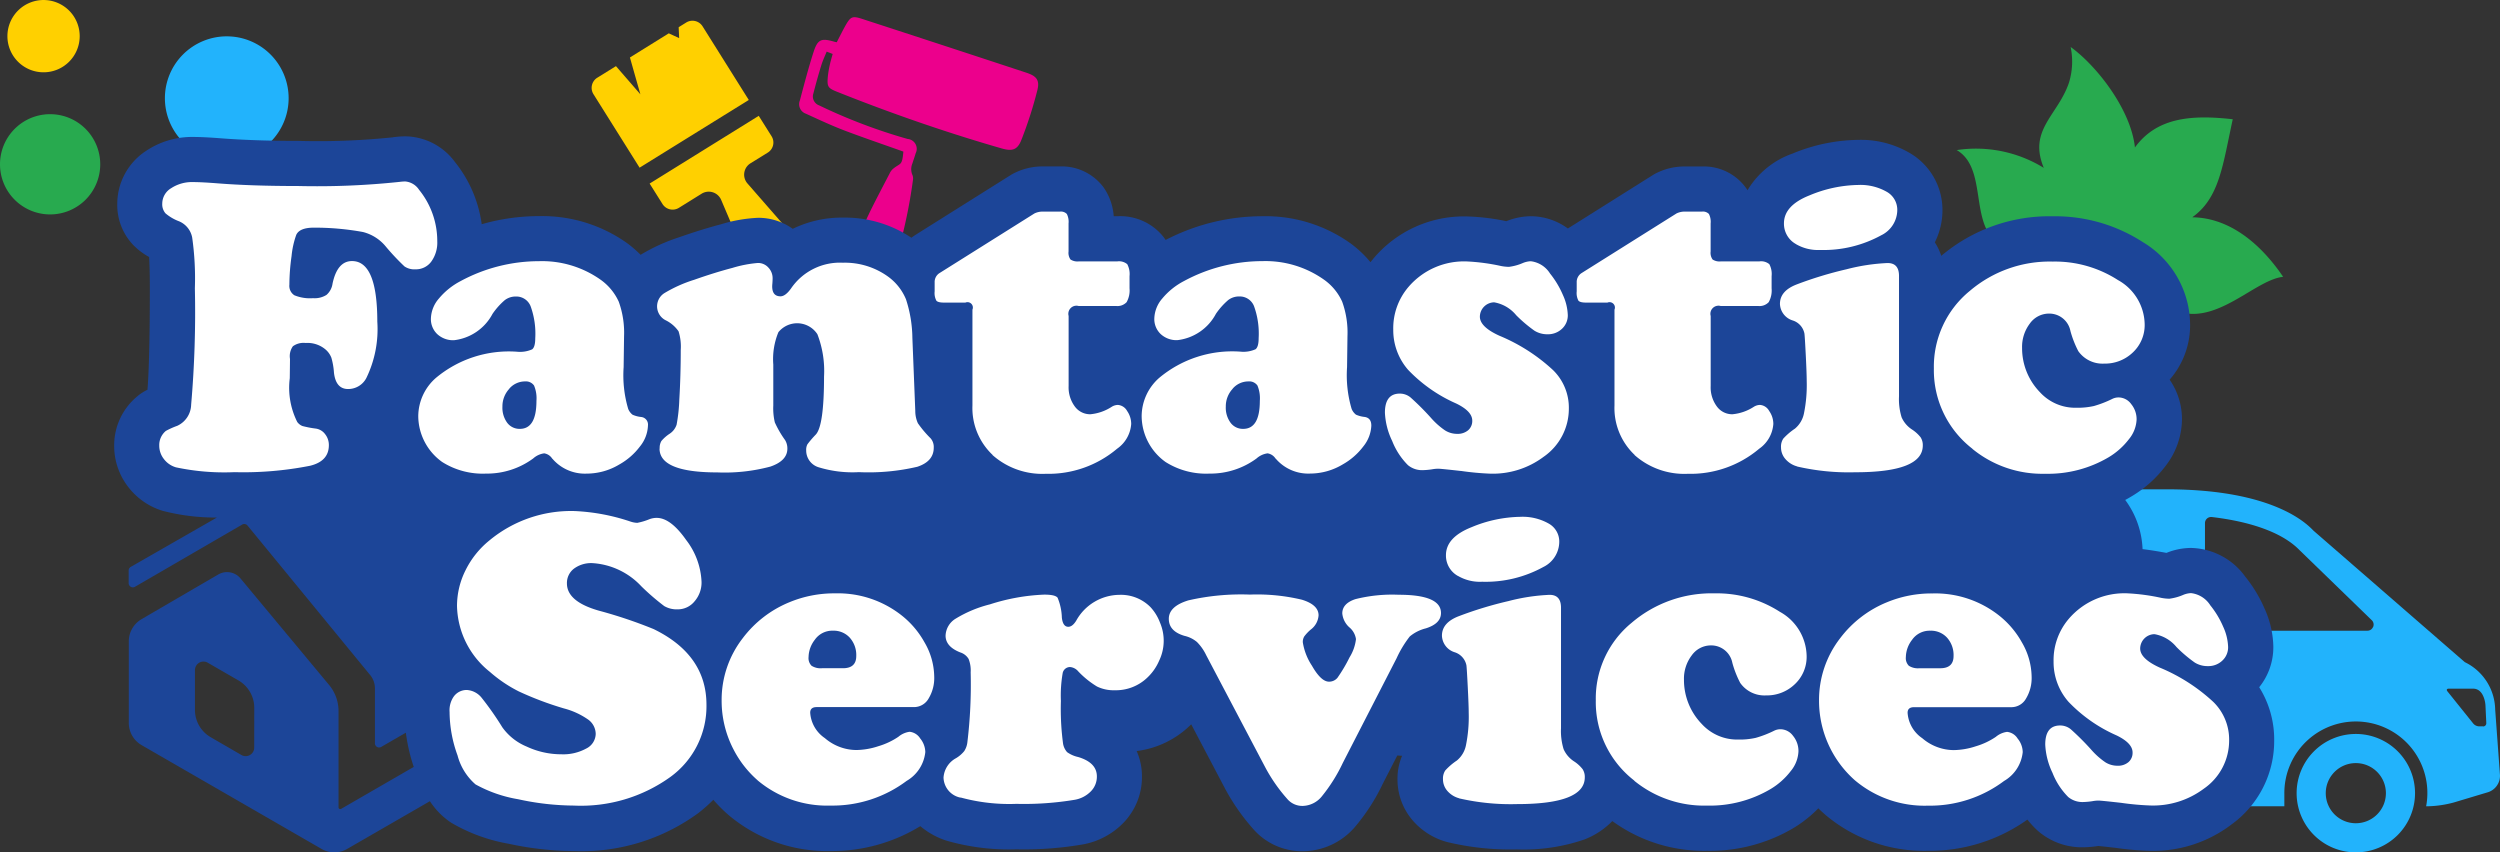 <svg xmlns="http://www.w3.org/2000/svg" width="146.649" height="50" viewBox="0 0 146.649 50">
  <rect x="0" y="0" width="146.649" height="50" fill="#333333" stroke="none"/>
  <g id="Group_7905" data-name="Group 7905" transform="translate(-135 -402)">
    <g id="Group_7904" data-name="Group 7904" transform="translate(135 402)">
      <g id="Group_7651" data-name="Group 7651">
        <path id="Path_5410" data-name="Path 5410" d="M847.138,279.2l-.282-3.857a3.147,3.147,0,0,0-1.784-2.777l-8.868-7.706c-.3-.3-2.2-2.431-8.621-2.431h-27.4c-2,0-2.689.631-2.764,2.525l-.69,13.172a1.832,1.832,0,0,0,1.611,2.173l4.115.559.405,1.062a.2.2,0,0,0,.181.135h.168a.141.141,0,0,0,.141-.141s0-.544-.008-.948v-.713a4.194,4.194,0,1,1,8.317.769h22.83v-.769a4.195,4.195,0,1,1,8.317.769h.108a6.352,6.352,0,0,0,1.509-.221l2.031-.61A1.014,1.014,0,0,0,847.138,279.2Zm-7.445-8.7a.354.354,0,0,1-.33.223h-8.153c-1,0-1.377-.43-1.377-1.427v-4.886a.356.356,0,0,1,.356-.356.3.3,0,0,1,.042,0c2.375.282,4.137.938,5.1,1.894l.052.052,4.234,4.107a.354.354,0,0,1,.082.391Zm6.452,5.833H845.9a.473.473,0,0,1-.322-.155l-1.524-1.9c-.068-.085-.035-.155.074-.155h1.435c.6,0,.717.785.724,1l.048,1.017a.188.188,0,0,1-.177.2h-.012Z" transform="translate(-700.49 -233.726)" fill="#22b3fc"/>
        <path id="Path_5405" data-name="Path 5405" d="M700.633,212.957c-1.176-.42-2.346-.817-3.5-1.255-.751-.29-1.48-.63-2.211-.966a.59.59,0,0,1-.372-.747l.017-.048c.251-.948.5-1.9.8-2.831.239-.743.456-.821,1.213-.6.042.012.084.019.145.032.168-.321.326-.646.5-.958.315-.554.408-.6,1-.408q4.814,1.567,9.623,3.152c.6.2.795.435.643,1.035a23.922,23.922,0,0,1-.939,2.919c-.233.588-.546.663-1.154.488-3.279-.944-6.5-2.064-9.666-3.327-.529-.212-.579-.3-.531-.869a5.7,5.7,0,0,1,.113-.687c.045-.215.11-.425.172-.658l-.352-.137c-.11.275-.232.531-.315.8q-.251.821-.464,1.654a.554.554,0,0,0,.338.7,32.21,32.21,0,0,0,5.194,1.971.579.579,0,0,1,.467.84c-.056.2-.131.4-.193.6a.861.861,0,0,0,.016.7.592.592,0,0,1,.016.286,29.7,29.7,0,0,1-1.707,6.686,2.163,2.163,0,0,1-.469.739,1.147,1.147,0,0,1-1.379.15,1.2,1.2,0,0,1-.558-1.34,23.458,23.458,0,0,1,1.631-4.469c.362-.731.744-1.452,1.12-2.177a.824.824,0,0,1,.17-.241C700.465,213.592,700.558,213.838,700.633,212.957Z" transform="translate(-647.642 -204.064)" fill="#ec008c" fill-rule="evenodd"/>
        <path id="Union_9" data-name="Union 9" d="M680.967,220.753a1.632,1.632,0,0,0,.473-2.259v0a1.549,1.549,0,0,0-.148-.193l-2.842-3.257a.784.784,0,0,1,.073-1.106h0a.746.746,0,0,1,.105-.077l1.014-.628a.694.694,0,0,0,.224-.956l0,0-.755-1.2-6.4,3.973.755,1.2a.7.7,0,0,0,.963.223l1.332-.828a.791.791,0,0,1,1.09.255h0a.717.717,0,0,1,.056.106l1.708,4.012a1.622,1.622,0,0,0,2.127.857h0A1.617,1.617,0,0,0,680.967,220.753Zm-.263-1.4a.754.754,0,0,1-.9.57h0a.755.755,0,0,1-.569-.9h0a.756.756,0,0,1,.9-.57h0a.753.753,0,0,1,.567.9h0Zm-2.177-9.207-2.709-4.318a.7.7,0,0,0-.965-.223h0l-.439.273.029.64-.608-.281-2.279,1.416c.273.976.613,2.161.613,2.161l-1.433-1.653-1.1.683a.7.7,0,0,0-.224.956h0l0,0,2.71,4.318Z" transform="translate(-634.604 -204.282)" fill="#ffd000"/>
        <path id="Path_99" data-name="Path 99" d="M600.377,222.734a2.94,2.94,0,1,0-2.94-2.941h0v0A2.94,2.94,0,0,0,600.377,222.734Z" transform="translate(-597.437 -210.156)" fill="#28aa4f"/>
        <path id="Path_98" data-name="Path 98" d="M600.456,207.224a2.12,2.12,0,1,0-2.119-2.125h0a2.119,2.119,0,0,0,2.114,2.125Z" transform="translate(-597.902 -202.983)" fill="#ffd000"/>
        <path id="Path_97" data-name="Path 97" d="M624.728,211.03A3.629,3.629,0,1,1,621.1,207.4h0A3.628,3.628,0,0,1,624.728,211.03Z" transform="translate(-607.797 -205.268)" fill="#22b3fc"/>
        <path id="Path_5442" data-name="Path 5442" d="M848.958,218.681c1.606-1.134,1.791-3.077,2.378-5.75-2.447-.279-4.463-.1-5.739,1.654-.233-2.226-2.249-4.8-3.771-5.894a4.2,4.2,0,0,1-.1,2.1c-.656,1.922-2.4,2.76-1.475,4.992a7.577,7.577,0,0,0-5.107-1.044c2.051,1.2.411,5.127,3.209,5.816-1.295,1.225-1.365,3.838-2.907,5.484,2.614-1.29,4.6.148,6.4-1.959-.439,3.276,2.922,5.087,4.008,6.7.809-1.823,1.811-4.714,1.188-7.195,2.713,2.265,5.36-1.214,7.249-1.412C852.821,220.008,850.965,218.7,848.958,218.681Z" transform="translate(-720.363 -205.935)" fill="#28aa4f" fill-rule="evenodd"/>
      </g>
      <path id="Path_5409" data-name="Path 5409" d="M879.912,292.148a3.473,3.473,0,1,0,3.473,3.473,3.472,3.472,0,0,0-3.473-3.473Zm0,5.237a1.764,1.764,0,1,1,1.764-1.764h0a1.764,1.764,0,0,1-1.763,1.764h0Z" transform="translate(-741.72 -249.094)" fill="#22b3fc"/>
    </g>
    <path id="Path_5677" data-name="Path 5677" d="M737.12,251.85a3.737,3.737,0,0,0,.829-2.366,5.6,5.6,0,0,0-.507-2.228,8,8,0,0,0-1.128-1.876,4.034,4.034,0,0,0-3.2-1.7,3.886,3.886,0,0,0-1.41.28l-.026.01c-.544-.1-1.006-.175-1.4-.22a5.176,5.176,0,0,0-1.017-2.884q.22-.119.435-.25a6.911,6.911,0,0,0,1.914-1.723,4.528,4.528,0,0,0,.98-2.741,4.057,4.057,0,0,0-.724-2.342,4.848,4.848,0,0,0,1.2-3.279,5.677,5.677,0,0,0-2.763-4.785,9.467,9.467,0,0,0-5.282-1.521,9.832,9.832,0,0,0-6.551,2.321,3.315,3.315,0,0,0-.378-.792,4.19,4.19,0,0,0,.448-1.9,3.868,3.868,0,0,0-1.85-3.3,5.68,5.68,0,0,0-3.1-.811,10.343,10.343,0,0,0-3.835.8,5.008,5.008,0,0,0-2.65,2.153c-.036-.058-.076-.117-.119-.174a3.05,3.05,0,0,0-2.546-1.219h-.986a3.7,3.7,0,0,0-1.751.417c-.059.03-.116.065-.172.1l-4.964,3.121a3.706,3.706,0,0,0-2.173-.719,3.9,3.9,0,0,0-1.41.281l-.028.01a12.873,12.873,0,0,0-2.286-.278,6.935,6.935,0,0,0-5.482,2.437c-.069.081-.135.164-.2.247a6.437,6.437,0,0,0-1.178-1.111,8.574,8.574,0,0,0-5.161-1.586,12.324,12.324,0,0,0-5.679,1.393,2.653,2.653,0,0,0-.18-.248,3.247,3.247,0,0,0-2.645-1.145h-.219a3.347,3.347,0,0,0-.6-1.7,3.063,3.063,0,0,0-2.548-1.222h-.986a3.713,3.713,0,0,0-1.751.417c-.059.03-.117.064-.173.1l-5.572,3.5c-.082.054-.161.108-.238.167a6.98,6.98,0,0,0-4-1.181,6.559,6.559,0,0,0-2.961.658,3.464,3.464,0,0,0-2.028-.647,8.765,8.765,0,0,0-2.162.375c-.788.208-1.616.465-2.46.763a10.711,10.711,0,0,0-2.272,1.033,6.963,6.963,0,0,0-.791-.683,8.585,8.585,0,0,0-5.162-1.586,12.164,12.164,0,0,0-3.369.475,7.422,7.422,0,0,0-1.575-3.656,3.675,3.675,0,0,0-2.9-1.5,5.46,5.46,0,0,0-.628.042c-.036,0-.07.009-.106.016a42.6,42.6,0,0,1-5.533.21c-1.765,0-3.289-.054-4.532-.15-.705-.055-1.239-.081-1.635-.081a4.827,4.827,0,0,0-2.792.825,3.717,3.717,0,0,0-1.677,3.085,3.4,3.4,0,0,0,.911,2.4,3.92,3.92,0,0,0,.958.732c.02.359.041.939.041,1.846,0,3.465-.073,5.135-.138,5.939a3.17,3.17,0,0,0-.5.306l-.119.1a3.723,3.723,0,0,0-1.334,2.894,3.921,3.921,0,0,0,.808,2.383,4.026,4.026,0,0,0,2.015,1.415,12.306,12.306,0,0,0,3.2.4l-5.05,2.894a.247.247,0,0,0-.124.213v.742a.247.247,0,0,0,.247.247.244.244,0,0,0,.123-.034l6.289-3.649a.246.246,0,0,1,.314.057l7.2,8.777a1.226,1.226,0,0,1,.273.768v3.228a.247.247,0,0,0,.247.245.257.257,0,0,0,.122-.033l1.445-.834a10.522,10.522,0,0,0,.463,2.007l-4.256,2.459a.131.131,0,0,1-.108,0,.1.1,0,0,1-.048-.1v-5.635a2.4,2.4,0,0,0-.553-1.531l-5.2-6.253a1.025,1.025,0,0,0-1.3-.229l-4.5,2.621a1.51,1.51,0,0,0-.75,1.3v4.789a1.507,1.507,0,0,0,.75,1.3l10.558,6.09,0,0a1.5,1.5,0,0,0,1.5,0l4.855-2.8a4.429,4.429,0,0,0,1.219,1.242l.022.015a10.057,10.057,0,0,0,3.384,1.24,18.478,18.478,0,0,0,3.845.429,11.584,11.584,0,0,0,7.284-2.236,9.01,9.01,0,0,0,.872-.773,8.741,8.741,0,0,0,.867.872,8.961,8.961,0,0,0,6.025,2.135A9.924,9.924,0,0,0,658.581,260a4.515,4.515,0,0,0,1.5.839,13.154,13.154,0,0,0,4.13.52,20.31,20.31,0,0,0,3.972-.3A4.43,4.43,0,0,0,670.5,259.8a3.856,3.856,0,0,0,1.083-2.7,3.667,3.667,0,0,0-.311-1.506,5.476,5.476,0,0,0,3.2-1.568l1.969,3.74a12.274,12.274,0,0,0,1.658,2.388,3.8,3.8,0,0,0,2.919,1.317,4.069,4.069,0,0,0,3.046-1.409,11.6,11.6,0,0,0,1.653-2.565l.843-1.64c.089,0,.176.014.266.014h.016a3.447,3.447,0,0,0-.27,1.376,3.679,3.679,0,0,0,.9,2.426,4.053,4.053,0,0,0,1.971,1.247l.035.009a15.782,15.782,0,0,0,4.09.435,10.954,10.954,0,0,0,3.959-.579,4.582,4.582,0,0,0,1.647-1.083,9.142,9.142,0,0,0,5.55,1.745,9.626,9.626,0,0,0,5.127-1.367,7.27,7.27,0,0,0,1.407-1.126c.125.123.254.241.386.357a8.956,8.956,0,0,0,6.025,2.135,9.9,9.9,0,0,0,5.855-1.831,5.15,5.15,0,0,0,.6.649,3.927,3.927,0,0,0,2.679.975,6.315,6.315,0,0,0,.869-.074l.028,0c.144.014.43.043.989.107a17.76,17.76,0,0,0,2.043.177,7.582,7.582,0,0,0,4.749-1.538,6.035,6.035,0,0,0,2.518-4.926A5.769,5.769,0,0,0,737.12,251.85Zm-117.612,3.542a.5.5,0,0,1-.749.435l-1.8-1.042a1.849,1.849,0,0,1-.927-1.6v-2.338h0v-.007a.5.5,0,0,1,.747-.429l1.806,1.042a1.855,1.855,0,0,1,.926,1.6Z" transform="translate(-469.596 190.462)" fill="#1c4598"/>
    <path id="Union_77" data-name="Union 77" d="M682.949,261.242a9.481,9.481,0,0,1-1.3-1.873l-3.454-6.558a2.792,2.792,0,0,0-.542-.773,1.726,1.726,0,0,0-.724-.358q-.925-.268-.926-1t1.144-1.083a13.862,13.862,0,0,1,3.613-.34,11.353,11.353,0,0,1,3.048.3q.979.3.98.917a1.132,1.132,0,0,1-.463.839,2.5,2.5,0,0,0-.377.4.627.627,0,0,0-.085.34,3.459,3.459,0,0,0,.536,1.376q.535.937,1,.936a.628.628,0,0,0,.5-.231,9,9,0,0,0,.705-1.193,2.578,2.578,0,0,0,.378-1.071,1.111,1.111,0,0,0-.39-.693,1.245,1.245,0,0,1-.413-.815q0-.585.773-.839a8.866,8.866,0,0,1,2.536-.256q2.482,0,2.481,1.071,0,.62-.888.9a2.362,2.362,0,0,0-.943.475,6.392,6.392,0,0,0-.773,1.278l-3.151,6.132a9.538,9.538,0,0,1-1.24,1.976,1.487,1.487,0,0,1-1.1.554A1.154,1.154,0,0,1,682.949,261.242Zm48.917.231c-.788-.089-1.229-.133-1.326-.133a2.054,2.054,0,0,0-.365.037,4.413,4.413,0,0,1-.511.048,1.309,1.309,0,0,1-.9-.292,4.144,4.144,0,0,1-.924-1.418,4.26,4.26,0,0,1-.426-1.661q0-1.119.875-1.119a.988.988,0,0,1,.628.226,15.406,15.406,0,0,1,1.2,1.2,4.371,4.371,0,0,0,.828.736,1.333,1.333,0,0,0,.706.2.942.942,0,0,0,.645-.212.718.718,0,0,0,.241-.566q0-.546-.936-1a8.779,8.779,0,0,1-2.829-1.98,3.536,3.536,0,0,1-.869-2.36,3.727,3.727,0,0,1,.888-2.495,4.287,4.287,0,0,1,3.454-1.5,11.945,11.945,0,0,1,1.984.268,2.79,2.79,0,0,0,.462.048,3.009,3.009,0,0,0,.8-.218,1.33,1.33,0,0,1,.474-.111,1.546,1.546,0,0,1,1.133.718,5.317,5.317,0,0,1,.754,1.253,3.068,3.068,0,0,1,.289,1.181,1.061,1.061,0,0,1-.34.808,1.184,1.184,0,0,1-.851.322,1.416,1.416,0,0,1-.761-.206,7.909,7.909,0,0,1-1.077-.914,2.144,2.144,0,0,0-1.29-.754.852.852,0,0,0-.839.839q0,.6,1.143,1.12a10.56,10.56,0,0,1,3.151,2.019,3.082,3.082,0,0,1,.924,2.263,3.428,3.428,0,0,1-1.484,2.823,4.965,4.965,0,0,1-3.127.986A16.018,16.018,0,0,1,731.865,261.473Zm-15.621-1.325a6.225,6.225,0,0,1-2.1-4.66,5.91,5.91,0,0,1,1.241-3.674,6.521,6.521,0,0,1,2.725-2.1,6.83,6.83,0,0,1,2.689-.524,6.034,6.034,0,0,1,3.93,1.314,5.276,5.276,0,0,1,1.314,1.557,4.086,4.086,0,0,1,.571,2,2.327,2.327,0,0,1-.328,1.295.983.983,0,0,1-.851.506h-5.718q-.378,0-.378.328a1.953,1.953,0,0,0,.858,1.49,2.86,2.86,0,0,0,1.844.7,4.312,4.312,0,0,0,1.3-.225,4.214,4.214,0,0,0,1.175-.553,1.292,1.292,0,0,1,.656-.292.829.829,0,0,1,.62.39,1.289,1.289,0,0,1,.3.8,2.213,2.213,0,0,1-1.094,1.69,7.246,7.246,0,0,1-4.465,1.449,6.339,6.339,0,0,1-4.282-1.485Zm3.358-8.237a1.692,1.692,0,0,0-.365,1.011.631.631,0,0,0,.176.511.979.979,0,0,0,.615.145h1.228c.518,0,.779-.241.779-.718a1.53,1.53,0,0,0-.378-1.071,1.273,1.273,0,0,0-.986-.413,1.251,1.251,0,0,0-1.07.536Zm-16.29,8.261a5.818,5.818,0,0,1-2.263-4.708,5.732,5.732,0,0,1,2.1-4.55,7.219,7.219,0,0,1,4.877-1.729,6.829,6.829,0,0,1,3.821,1.083,3.023,3.023,0,0,1,1.569,2.566,2.2,2.2,0,0,1-.731,1.716,2.356,2.356,0,0,1-1.642.621,1.735,1.735,0,0,1-1.521-.731,5.765,5.765,0,0,1-.463-1.179,1.263,1.263,0,0,0-1.255-1.023,1.381,1.381,0,0,0-1.126.583,2.262,2.262,0,0,0-.457,1.436,3.713,3.713,0,0,0,1.046,2.592,2.811,2.811,0,0,0,2.142.912,4.276,4.276,0,0,0,1.022-.1,6.19,6.19,0,0,0,1.083-.42.833.833,0,0,1,.377-.085.925.925,0,0,1,.73.39,1.4,1.4,0,0,1,.316.912,1.945,1.945,0,0,1-.451,1.15,4.2,4.2,0,0,1-1.18,1.053,6.991,6.991,0,0,1-3.735.974,6.485,6.485,0,0,1-4.269-1.459Zm-51.435-.025a6.1,6.1,0,0,1-1.387-1.764,6.177,6.177,0,0,1-.719-2.9,5.908,5.908,0,0,1,1.242-3.674,6.519,6.519,0,0,1,2.725-2.1,6.833,6.833,0,0,1,2.689-.524,6.033,6.033,0,0,1,3.929,1.314,5.247,5.247,0,0,1,1.314,1.557,4.079,4.079,0,0,1,.571,2,2.322,2.322,0,0,1-.328,1.295.983.983,0,0,1-.851.506h-5.718q-.378,0-.378.328a1.952,1.952,0,0,0,.858,1.49,2.859,2.859,0,0,0,1.843.7,4.3,4.3,0,0,0,1.3-.225,4.218,4.218,0,0,0,1.174-.553,1.284,1.284,0,0,1,.657-.292.831.831,0,0,1,.62.39,1.3,1.3,0,0,1,.3.8,2.214,2.214,0,0,1-1.095,1.69,7.249,7.249,0,0,1-4.465,1.449,6.338,6.338,0,0,1-4.282-1.484Zm3.358-8.237a1.7,1.7,0,0,0-.365,1.011.631.631,0,0,0,.176.511.98.98,0,0,0,.615.145h1.229c.518,0,.778-.241.778-.718a1.53,1.53,0,0,0-.378-1.071,1.275,1.275,0,0,0-.985-.413,1.251,1.251,0,0,0-1.071.536Zm-17.409,9.35a7.819,7.819,0,0,1-2.493-.869,3.389,3.389,0,0,1-1.054-1.7,7.535,7.535,0,0,1-.467-2.548,1.416,1.416,0,0,1,.241-.9.933.933,0,0,1,.766-.39,1.208,1.208,0,0,1,.888.475,17.6,17.6,0,0,1,1.2,1.715,3.3,3.3,0,0,0,1.43,1.131,4.787,4.787,0,0,0,2.028.451,2.807,2.807,0,0,0,1.459-.335.983.983,0,0,0,.56-.857,1.05,1.05,0,0,0-.438-.841,4.417,4.417,0,0,0-1.423-.656,19.058,19.058,0,0,1-2.653-1,8.042,8.042,0,0,1-1.7-1.15,5.069,5.069,0,0,1-1.922-3.869,4.679,4.679,0,0,1,.5-2.086,5.223,5.223,0,0,1,1.411-1.759,7.5,7.5,0,0,1,4.988-1.715,11.87,11.87,0,0,1,3.283.619,1.412,1.412,0,0,0,.39.073,3.661,3.661,0,0,0,.729-.219,1.18,1.18,0,0,1,.415-.072q.814,0,1.721,1.29a4.313,4.313,0,0,1,.907,2.456,1.682,1.682,0,0,1-.409,1.149,1.264,1.264,0,0,1-.99.47,1.452,1.452,0,0,1-.791-.193,13.932,13.932,0,0,1-1.339-1.156,4.277,4.277,0,0,0-2.871-1.362,1.686,1.686,0,0,0-1.089.328,1.054,1.054,0,0,0-.407.864q0,1.058,1.861,1.593a27.066,27.066,0,0,1,3.224,1.083q3.1,1.508,3.1,4.442a5.124,5.124,0,0,1-2.117,4.233,8.978,8.978,0,0,1-5.657,1.679,15.648,15.648,0,0,1-3.284-.375Zm55.207-.055a1.386,1.386,0,0,1-.688-.427,1.032,1.032,0,0,1-.26-.693.853.853,0,0,1,.134-.511,3.674,3.674,0,0,1,.681-.584,1.551,1.551,0,0,0,.536-.912,8.361,8.361,0,0,0,.158-1.887q0-.4-.055-1.5t-.079-1.283a1.013,1.013,0,0,0-.682-.766,1.055,1.055,0,0,1-.754-.974q0-.765.986-1.143a22.272,22.272,0,0,1,2.92-.888,11.379,11.379,0,0,1,2.409-.365q.669,0,.669.755v7.069a3.6,3.6,0,0,0,.153,1.229,1.637,1.637,0,0,0,.614.717,2.057,2.057,0,0,1,.5.456.834.834,0,0,1,.128.48q0,1.57-3.978,1.569a13.493,13.493,0,0,1-3.4-.338Zm-29.246-.037a1.232,1.232,0,0,1-1-1.18,1.4,1.4,0,0,1,.73-1.133,1.8,1.8,0,0,0,.487-.42,1.2,1.2,0,0,0,.182-.517,28.231,28.231,0,0,0,.193-4.1,1.842,1.842,0,0,0-.121-.785.876.876,0,0,0-.487-.383q-.863-.338-.864-.986a1.216,1.216,0,0,1,.6-1,7.229,7.229,0,0,1,2-.833,11.847,11.847,0,0,1,3.186-.572c.43,0,.692.061.785.182a3.276,3.276,0,0,1,.25,1.169c.041.357.166.536.377.536.162,0,.316-.118.462-.353a2.926,2.926,0,0,1,2.544-1.521,2.44,2.44,0,0,1,1.813.718,2.76,2.76,0,0,1,.559.907,2.7,2.7,0,0,1-.048,2.238,2.96,2.96,0,0,1-.693.992,2.663,2.663,0,0,1-1.91.742,2.236,2.236,0,0,1-1.042-.219,5.269,5.269,0,0,1-1.1-.888.714.714,0,0,0-.475-.255.441.441,0,0,0-.443.382,7.68,7.68,0,0,0-.1,1.612A15.255,15.255,0,0,0,669.8,258a.989.989,0,0,0,.238.5,1.768,1.768,0,0,0,.65.286q1.1.33,1.095,1.144a1.221,1.221,0,0,1-.352.869,1.738,1.738,0,0,1-.937.493,18.076,18.076,0,0,1-3.428.241,10.831,10.831,0,0,1-3.275-.373Zm29.172-13.005a1.364,1.364,0,0,1-.7-1.217q0-1.047,1.5-1.642a7.7,7.7,0,0,1,2.849-.608,3.106,3.106,0,0,1,1.678.395,1.207,1.207,0,0,1,.62,1.065,1.66,1.66,0,0,1-.937,1.484,7.015,7.015,0,0,1-3.589.864,2.551,2.551,0,0,1-1.415-.341Zm30.183-7.459A5.818,5.818,0,0,1,720.881,236a5.731,5.731,0,0,1,2.1-4.55,7.225,7.225,0,0,1,4.876-1.727,6.817,6.817,0,0,1,3.82,1.083,3.021,3.021,0,0,1,1.569,2.566,2.2,2.2,0,0,1-.73,1.716,2.354,2.354,0,0,1-1.642.62,1.738,1.738,0,0,1-1.521-.731,5.91,5.91,0,0,1-.461-1.18,1.263,1.263,0,0,0-1.255-1.023,1.379,1.379,0,0,0-1.125.583,2.262,2.262,0,0,0-.456,1.436,3.7,3.7,0,0,0,1.046,2.591,2.8,2.8,0,0,0,2.142.913,4.3,4.3,0,0,0,1.021-.1,6.309,6.309,0,0,0,1.084-.42.83.83,0,0,1,.376-.085.926.926,0,0,1,.731.39,1.4,1.4,0,0,1,.317.912,1.947,1.947,0,0,1-.451,1.149,4.224,4.224,0,0,1-1.181,1.054,6.99,6.99,0,0,1-3.734.973,6.48,6.48,0,0,1-4.268-1.461Zm-19.816.359a3.783,3.783,0,0,1-1.181-2.9v-5.62a.315.315,0,0,0-.413-.414h-1.253c-.236,0-.386-.038-.45-.115a.96.96,0,0,1-.1-.542v-.535a.617.617,0,0,1,.28-.536l5.572-3.5a1.083,1.083,0,0,1,.511-.109h.986a.483.483,0,0,1,.407.14,1.013,1.013,0,0,1,.1.554v1.642a.671.671,0,0,0,.116.474.752.752,0,0,0,.492.11h2.251a.753.753,0,0,1,.584.164,1.217,1.217,0,0,1,.134.7v.718a1.407,1.407,0,0,1-.17.809.737.737,0,0,1-.62.225h-2.2a.475.475,0,0,0-.584.584v4.112a1.88,1.88,0,0,0,.359,1.193,1.11,1.11,0,0,0,.917.462,2.777,2.777,0,0,0,1.255-.438.7.7,0,0,1,.366-.109.67.67,0,0,1,.534.353,1.316,1.316,0,0,1,.244.766,1.932,1.932,0,0,1-.828,1.449,6.24,6.24,0,0,1-4.185,1.472,4.4,4.4,0,0,1-3.128-1.1Zm-10.194.943c-.788-.089-1.229-.133-1.327-.133a2.194,2.194,0,0,0-.364.036,4.123,4.123,0,0,1-.511.048,1.3,1.3,0,0,1-.9-.292,4.135,4.135,0,0,1-.925-1.418,4.241,4.241,0,0,1-.426-1.661q0-1.118.875-1.119a.988.988,0,0,1,.628.226,15.316,15.316,0,0,1,1.2,1.2,4.383,4.383,0,0,0,.828.736,1.33,1.33,0,0,0,.705.2.948.948,0,0,0,.646-.212.718.718,0,0,0,.241-.566q0-.545-.936-1a8.785,8.785,0,0,1-2.829-1.98,3.541,3.541,0,0,1-.869-2.361,3.726,3.726,0,0,1,.888-2.494,4.285,4.285,0,0,1,3.455-1.5,11.886,11.886,0,0,1,1.983.268,2.656,2.656,0,0,0,.463.048,2.969,2.969,0,0,0,.8-.219,1.361,1.361,0,0,1,.474-.11,1.544,1.544,0,0,1,1.132.718,5.374,5.374,0,0,1,.754,1.255,3.072,3.072,0,0,1,.289,1.18,1.065,1.065,0,0,1-.34.809,1.19,1.19,0,0,1-.851.322,1.42,1.42,0,0,1-.76-.206,8.092,8.092,0,0,1-1.077-.913,2.142,2.142,0,0,0-1.29-.754.851.851,0,0,0-.839.839q0,.6,1.143,1.119a10.551,10.551,0,0,1,3.152,2.02,3.08,3.08,0,0,1,.924,2.263,3.428,3.428,0,0,1-1.484,2.823,4.968,4.968,0,0,1-3.126.986,16.405,16.405,0,0,1-1.726-.161Zm-10.864-.718a.679.679,0,0,0-.474-.316,1.211,1.211,0,0,0-.645.3,4.563,4.563,0,0,1-2.761.888,4.444,4.444,0,0,1-2.579-.682,3.333,3.333,0,0,1-1.4-2.689,3.01,3.01,0,0,1,1.022-2.238,6.68,6.68,0,0,1,4.77-1.545,1.734,1.734,0,0,0,.888-.14c.122-.093.183-.31.183-.651a4.748,4.748,0,0,0-.268-1.867.9.9,0,0,0-.876-.579,1.037,1.037,0,0,0-.65.218,4.119,4.119,0,0,0-.712.8,2.937,2.937,0,0,1-2.263,1.545,1.366,1.366,0,0,1-.973-.353,1.209,1.209,0,0,1-.378-.924,1.874,1.874,0,0,1,.469-1.168,4.124,4.124,0,0,1,1.272-1.022,9.675,9.675,0,0,1,4.6-1.168,5.938,5.938,0,0,1,3.589,1.071,3.179,3.179,0,0,1,1.09,1.308,5.339,5.339,0,0,1,.31,2.028l-.024,1.813a6.973,6.973,0,0,0,.267,2.445.824.824,0,0,0,.256.341,1.672,1.672,0,0,0,.511.134c.259.04.39.21.389.511a2.072,2.072,0,0,1-.468,1.217,3.9,3.9,0,0,1-1.211,1.057,3.723,3.723,0,0,1-1.911.536,2.51,2.51,0,0,1-2.019-.878Zm-2.523-4.1a1.512,1.512,0,0,0-.4,1.046,1.487,1.487,0,0,0,.281.944.893.893,0,0,0,.742.358q.973,0,.973-1.642a1.954,1.954,0,0,0-.14-.9.586.586,0,0,0-.531-.241,1.211,1.211,0,0,0-.929.434Zm-14.081,3.875a3.783,3.783,0,0,1-1.181-2.9v-5.62a.315.315,0,0,0-.413-.414h-1.255c-.235,0-.386-.038-.449-.115a.952.952,0,0,1-.1-.542v-.536a.614.614,0,0,1,.28-.535l5.572-3.5a1.08,1.08,0,0,1,.51-.109h.984a.483.483,0,0,1,.409.14,1.013,1.013,0,0,1,.1.554v1.642a.677.677,0,0,0,.115.474.759.759,0,0,0,.494.11h2.25a.757.757,0,0,1,.584.164,1.218,1.218,0,0,1,.134.7v.718a1.407,1.407,0,0,1-.17.809.737.737,0,0,1-.62.225h-2.2a.475.475,0,0,0-.583.584v4.112a1.881,1.881,0,0,0,.359,1.193,1.11,1.11,0,0,0,.917.462,2.772,2.772,0,0,0,1.253-.438.7.7,0,0,1,.365-.109.675.675,0,0,1,.536.353,1.327,1.327,0,0,1,.241.766,1.933,1.933,0,0,1-.827,1.449,6.241,6.241,0,0,1-4.185,1.472,4.4,4.4,0,0,1-3.124-1.1Zm-25.828.225a.677.677,0,0,0-.475-.316,1.205,1.205,0,0,0-.644.3,4.573,4.573,0,0,1-2.763.888,4.448,4.448,0,0,1-2.579-.683,3.333,3.333,0,0,1-1.4-2.688A3.007,3.007,0,0,1,633,236.556a6.674,6.674,0,0,1,4.769-1.545,1.742,1.742,0,0,0,.888-.14c.121-.093.182-.31.182-.652a4.73,4.73,0,0,0-.269-1.867.9.9,0,0,0-.876-.579,1.039,1.039,0,0,0-.65.218,4.13,4.13,0,0,0-.712.8,2.936,2.936,0,0,1-2.263,1.545,1.37,1.37,0,0,1-.974-.353,1.209,1.209,0,0,1-.377-.925,1.871,1.871,0,0,1,.469-1.168,4.156,4.156,0,0,1,1.272-1.022,9.684,9.684,0,0,1,4.6-1.168,5.945,5.945,0,0,1,3.59,1.071,3.2,3.2,0,0,1,1.089,1.308,5.358,5.358,0,0,1,.31,2.028l-.025,1.813a6.942,6.942,0,0,0,.268,2.445.823.823,0,0,0,.255.341,1.657,1.657,0,0,0,.511.134.445.445,0,0,1,.393.493c0,.006,0,.012,0,.018a2.063,2.063,0,0,1-.469,1.217,3.879,3.879,0,0,1-1.211,1.057,3.721,3.721,0,0,1-1.91.536,2.507,2.507,0,0,1-2.019-.878Zm-2.524-4.1a1.513,1.513,0,0,0-.4,1.046,1.492,1.492,0,0,0,.28.944.9.9,0,0,0,.743.358q.973,0,.973-1.642a1.943,1.943,0,0,0-.141-.9.586.586,0,0,0-.528-.241,1.215,1.215,0,0,0-.932.435Zm8.825,3.505a.8.8,0,0,1,.1-.445,2.237,2.237,0,0,1,.493-.432,1.008,1.008,0,0,0,.4-.528,9.724,9.724,0,0,0,.158-1.467q.084-1.388.084-2.907a2.974,2.974,0,0,0-.128-1.1,1.989,1.989,0,0,0-.735-.638.915.915,0,0,1-.1-1.6,7.988,7.988,0,0,1,1.752-.785q1.168-.414,2.251-.7a7.122,7.122,0,0,1,1.484-.286.807.807,0,0,1,.615.268.9.9,0,0,1,.25.633c0,.025,0,.126-.013.3a1.71,1.71,0,0,0-.011.171q0,.583.486.584c.193,0,.4-.155.62-.463a3.471,3.471,0,0,1,3.042-1.508,4.322,4.322,0,0,1,2.628.8,3.112,3.112,0,0,1,1.071,1.344,7.54,7.54,0,0,1,.376,2.27l.17,4.282a1.745,1.745,0,0,0,.152.718,6.2,6.2,0,0,0,.749.888.776.776,0,0,1,.182.548q0,.8-.961,1.119a12.571,12.571,0,0,1-3.431.316,6.77,6.77,0,0,1-2.373-.29,1.026,1.026,0,0,1-.717-.986.685.685,0,0,1,.073-.359,6.088,6.088,0,0,1,.486-.566q.487-.511.488-3.406a5.992,5.992,0,0,0-.39-2.483,1.417,1.417,0,0,0-1.961-.414,1.434,1.434,0,0,0-.326.294,4.138,4.138,0,0,0-.3,1.9v2.408a3.546,3.546,0,0,0,.091.986,5.979,5.979,0,0,0,.6,1.034.947.947,0,0,1,.135.5q0,.716-1,1.057a10.393,10.393,0,0,1-3.115.34q-3.384,0-3.384-1.4Zm66.727,1.046a1.383,1.383,0,0,1-.688-.427,1.028,1.028,0,0,1-.262-.693.849.849,0,0,1,.133-.511,3.734,3.734,0,0,1,.682-.584,1.559,1.559,0,0,0,.534-.913,8.329,8.329,0,0,0,.158-1.883c0-.269-.017-.768-.054-1.5s-.063-1.163-.08-1.283a1.009,1.009,0,0,0-.681-.766,1.054,1.054,0,0,1-.755-.974q0-.766.986-1.143a22.466,22.466,0,0,1,2.92-.888,11.442,11.442,0,0,1,2.409-.365q.669,0,.669.755v7.066a3.622,3.622,0,0,0,.153,1.229,1.643,1.643,0,0,0,.615.718,2.1,2.1,0,0,1,.5.456.839.839,0,0,1,.127.48q0,1.571-3.977,1.569a13.468,13.468,0,0,1-3.395-.338Zm-95.121.048a1.361,1.361,0,0,1-.693-.486,1.265,1.265,0,0,1-.268-.78,1.076,1.076,0,0,1,.386-.864,4.646,4.646,0,0,1,.67-.3,1.4,1.4,0,0,0,.815-1.241,63.013,63.013,0,0,0,.218-6.825,17.052,17.052,0,0,0-.158-2.981,1.293,1.293,0,0,0-.767-.949,2.657,2.657,0,0,1-.8-.469.814.814,0,0,1-.188-.579,1.059,1.059,0,0,1,.523-.895,2.227,2.227,0,0,1,1.29-.358q.485,0,1.424.073,1.984.157,4.745.158a46,46,0,0,0,5.948-.244,3,3,0,0,1,.316-.024,1.075,1.075,0,0,1,.816.486,4.77,4.77,0,0,1,1.07,3.018,1.9,1.9,0,0,1-.353,1.2,1.12,1.12,0,0,1-.925.451,1.032,1.032,0,0,1-.644-.17,13.68,13.68,0,0,1-1.119-1.193,2.535,2.535,0,0,0-1.321-.827,15.793,15.793,0,0,0-2.877-.255q-.84,0-1.034.426a5.132,5.132,0,0,0-.274,1.241,12.335,12.335,0,0,0-.128,1.678.656.656,0,0,0,.292.621,2.4,2.4,0,0,0,1.095.171,1.3,1.3,0,0,0,.791-.193,1.067,1.067,0,0,0,.353-.657q.28-1.327,1.143-1.327,1.485,0,1.484,3.553a6.561,6.561,0,0,1-.644,3.309,1.2,1.2,0,0,1-1.071.644c-.479,0-.754-.32-.828-.961a4.107,4.107,0,0,0-.152-.876,1.214,1.214,0,0,0-.347-.486,1.638,1.638,0,0,0-1.167-.378,1.058,1.058,0,0,0-.743.193,1,1,0,0,0-.17.742q0,.1-.013,1.132a4.471,4.471,0,0,0,.438,2.566.7.7,0,0,0,.3.237,5.814,5.814,0,0,0,.8.153.827.827,0,0,1,.537.328,1.018,1.018,0,0,1,.218.644q0,.937-1.1,1.207a20.2,20.2,0,0,1-4.439.376,13.63,13.63,0,0,1-3.454-.288Zm95.048-13.09a1.363,1.363,0,0,1-.705-1.217q0-1.046,1.5-1.641a7.67,7.67,0,0,1,2.849-.61,3.111,3.111,0,0,1,1.679.4,1.211,1.211,0,0,1,.62,1.065,1.663,1.663,0,0,1-.938,1.484,7.022,7.022,0,0,1-3.589.864,2.558,2.558,0,0,1-1.414-.341Z" transform="translate(-472.441 187.621)" fill="#fff"/>
  </g>
</svg>
